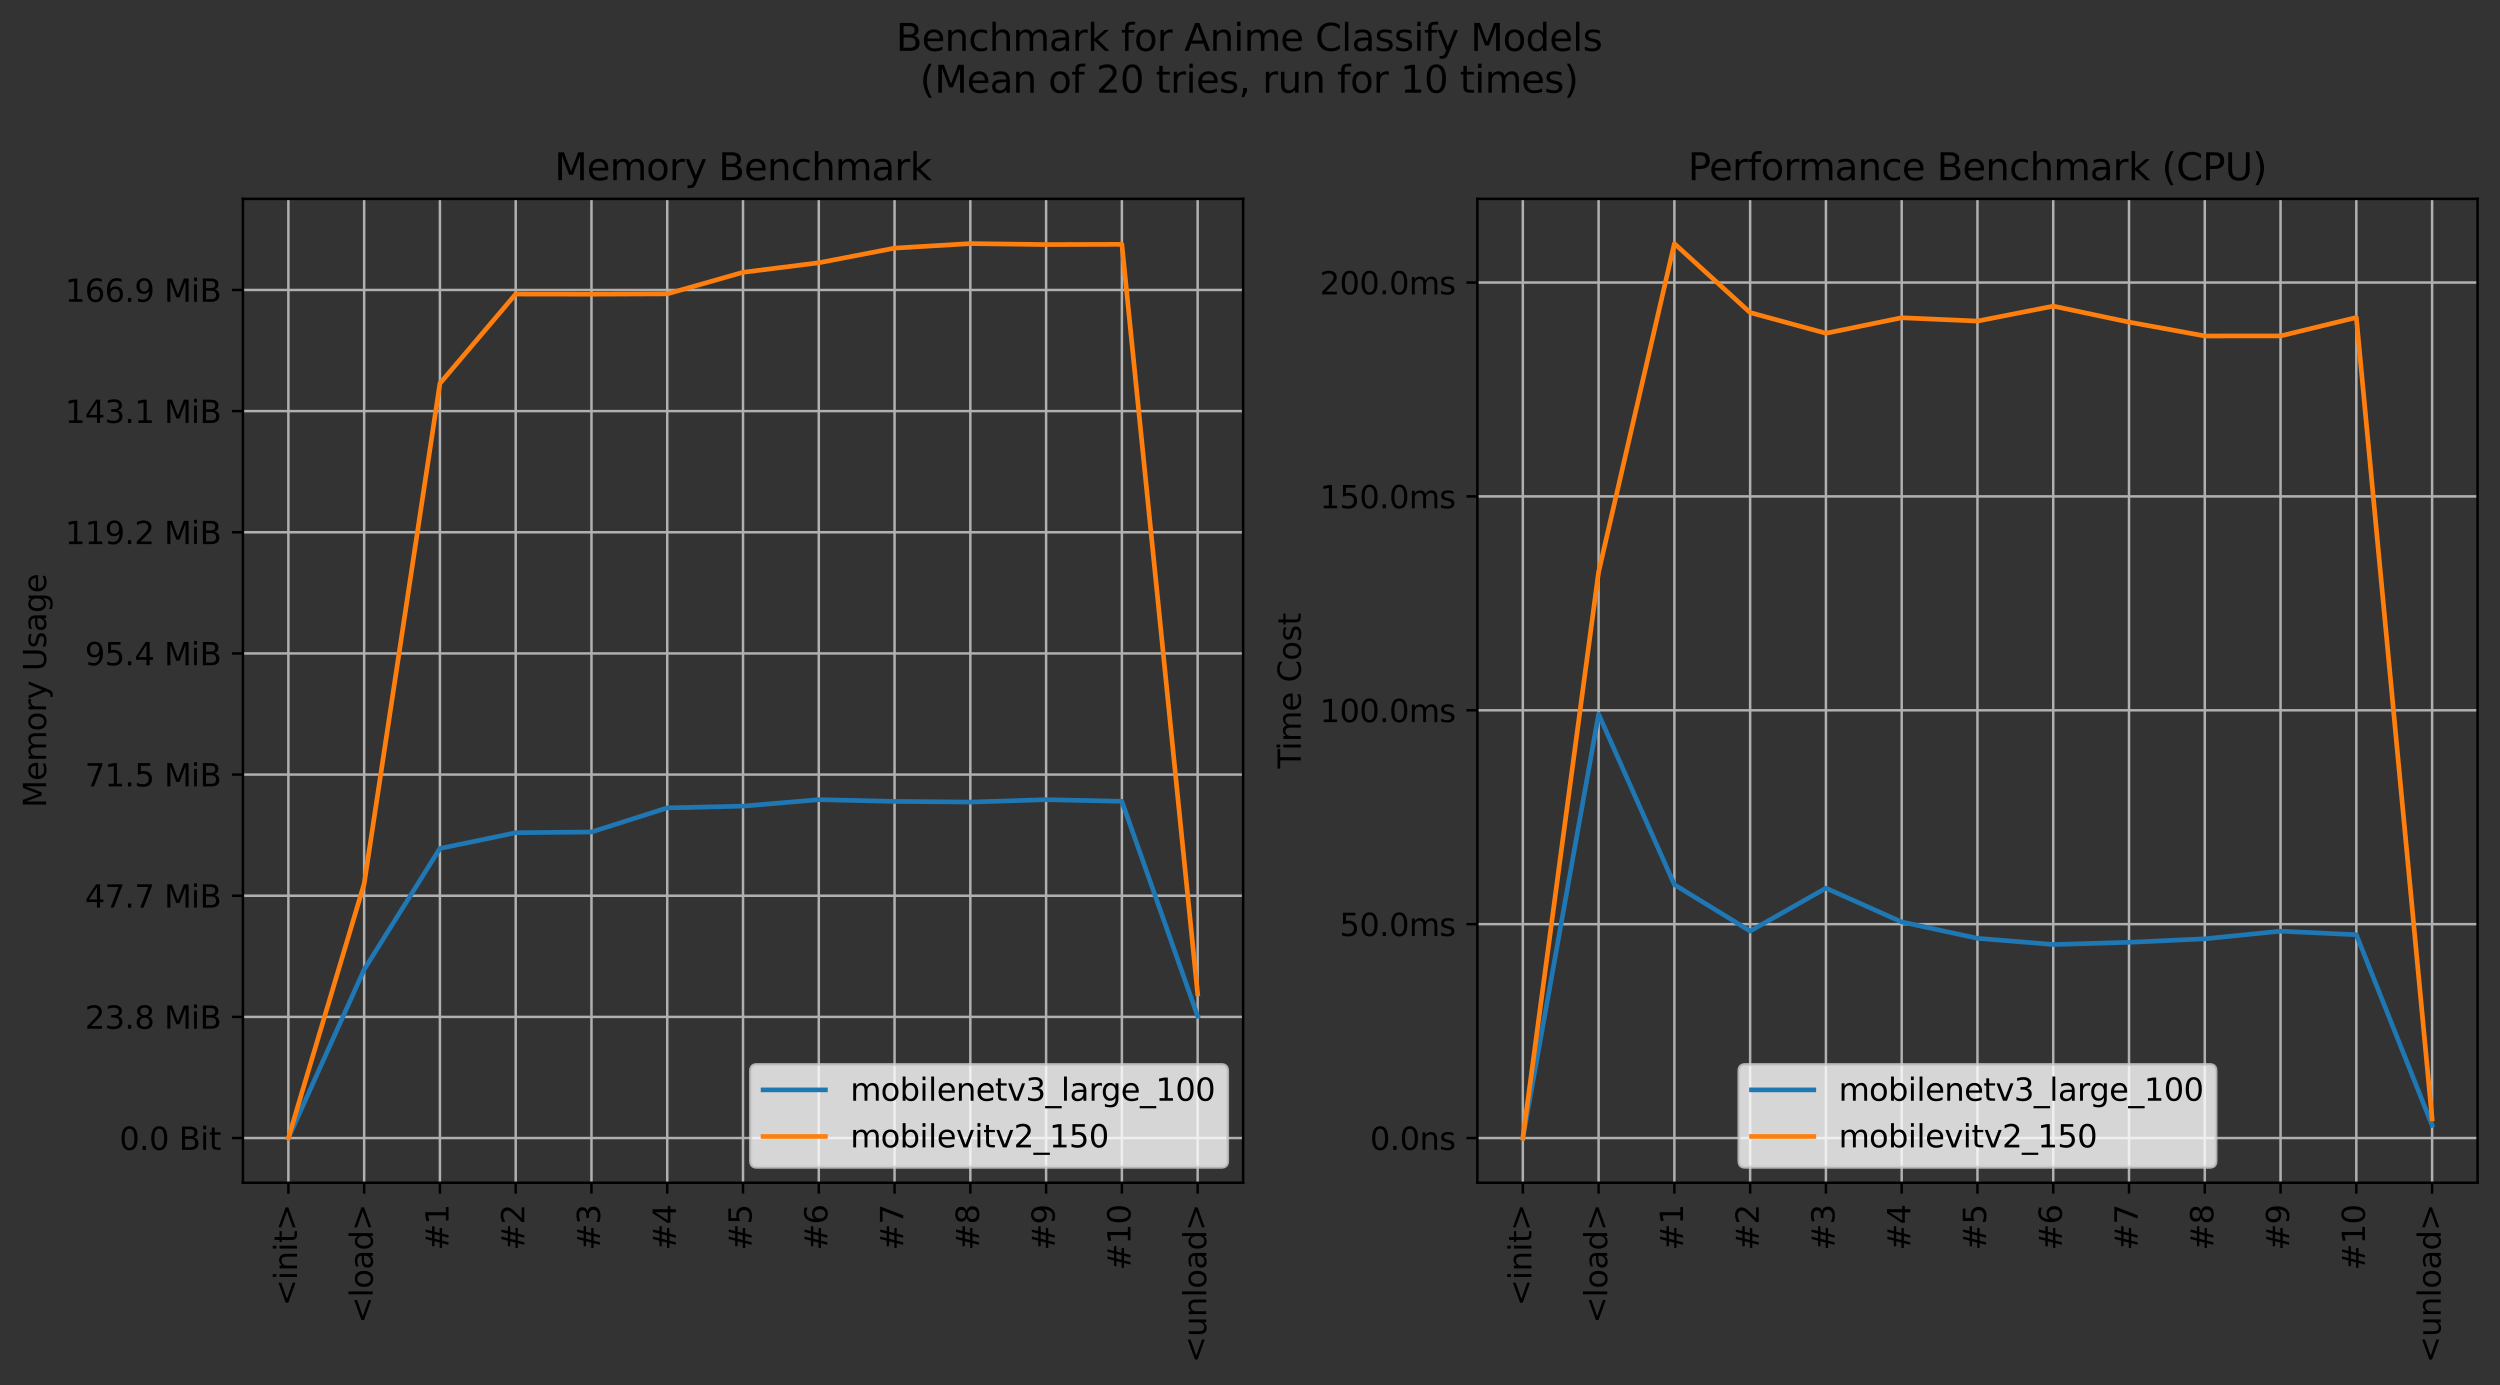 <?xml version="1.0" encoding="utf-8" standalone="no"?>
<!DOCTYPE svg PUBLIC "-//W3C//DTD SVG 1.1//EN"
  "http://www.w3.org/Graphics/SVG/1.1/DTD/svg11.dtd">
<svg xmlns:xlink="http://www.w3.org/1999/xlink" width="802.252pt" height="444.558pt" viewBox="0 0 802.252 444.558" xmlns="http://www.w3.org/2000/svg" version="1.1">
 <rect x="0" y="0" width="802.252" height="444.558" fill="#333333" stroke="none"/>
 <defs>
  <style type="text/css">*{stroke-linejoin: round; stroke-linecap: butt}</style>
 </defs>
 <g id="figure_1">
  <g id="patch_1">
   <path d="M 0 444.558 
L 802.252 444.558 
L 802.252 0 
L 0 0 
L 0 444.558 
z
" style="fill: none"/>
  </g>
  <g id="axes_1">
   <g id="patch_2">
    <path d="M 77.952 379.55 
L 398.917 379.55 
L 398.917 63.816 
L 77.952 63.816 
L 77.952 379.55 
z
" style="fill: none"/>
   </g>
   <g id="matplotlib.axis_1">
    <g id="xtick_1">
     <g id="line2d_1">
      <path d="M 92.541 379.55 
L 92.541 63.816 
" clip-path="url(#pbac139e3ae)" style="fill: none; stroke: #b0b0b0; stroke-width: 0.8; stroke-linecap: square"/>
     </g>
     <g id="line2d_2">
      <defs>
       <path id="m47b2cea123" d="M 0 0 
L 0 3.5 
" style="stroke: #000000; stroke-width: 0.8"/>
      </defs>
      <g>
       <use xlink:href="#m47b2cea123" x="92.541" y="379.55" style="stroke: #000000; stroke-width: 0.8"/>
      </g>
     </g>
     <g id="text_1">
      <!-- &lt;init&gt; -->
      <g transform="translate(95.3 419.123)rotate(-90)scale(0.1 -0.1)">
       <defs>
        <path id="DejaVuSans-3c" d="M 4684 3150 
L 1459 2003 
L 4684 863 
L 4684 294 
L 678 1747 
L 678 2266 
L 4684 3719 
L 4684 3150 
z
" transform="scale(0.016)"/>
        <path id="DejaVuSans-69" d="M 603 3500 
L 1178 3500 
L 1178 0 
L 603 0 
L 603 3500 
z
M 603 4863 
L 1178 4863 
L 1178 4134 
L 603 4134 
L 603 4863 
z
" transform="scale(0.016)"/>
        <path id="DejaVuSans-6e" d="M 3513 2113 
L 3513 0 
L 2938 0 
L 2938 2094 
Q 2938 2591 2744 2837 
Q 2550 3084 2163 3084 
Q 1697 3084 1428 2787 
Q 1159 2491 1159 1978 
L 1159 0 
L 581 0 
L 581 3500 
L 1159 3500 
L 1159 2956 
Q 1366 3272 1645 3428 
Q 1925 3584 2291 3584 
Q 2894 3584 3203 3211 
Q 3513 2838 3513 2113 
z
" transform="scale(0.016)"/>
        <path id="DejaVuSans-74" d="M 1172 4494 
L 1172 3500 
L 2356 3500 
L 2356 3053 
L 1172 3053 
L 1172 1153 
Q 1172 725 1289 603 
Q 1406 481 1766 481 
L 2356 481 
L 2356 0 
L 1766 0 
Q 1100 0 847 248 
Q 594 497 594 1153 
L 594 3053 
L 172 3053 
L 172 3500 
L 594 3500 
L 594 4494 
L 1172 4494 
z
" transform="scale(0.016)"/>
        <path id="DejaVuSans-3e" d="M 678 3150 
L 678 3719 
L 4684 2266 
L 4684 1747 
L 678 294 
L 678 863 
L 3897 2003 
L 678 3150 
z
" transform="scale(0.016)"/>
       </defs>
       <use xlink:href="#DejaVuSans-3c"/>
       <use xlink:href="#DejaVuSans-69" x="83.789"/>
       <use xlink:href="#DejaVuSans-6e" x="111.572"/>
       <use xlink:href="#DejaVuSans-69" x="174.951"/>
       <use xlink:href="#DejaVuSans-74" x="202.734"/>
       <use xlink:href="#DejaVuSans-3e" x="241.943"/>
      </g>
     </g>
    </g>
    <g id="xtick_2">
     <g id="line2d_3">
      <path d="M 116.856 379.55 
L 116.856 63.816 
" clip-path="url(#pbac139e3ae)" style="fill: none; stroke: #b0b0b0; stroke-width: 0.8; stroke-linecap: square"/>
     </g>
     <g id="line2d_4">
      <g>
       <use xlink:href="#m47b2cea123" x="116.856" y="379.55" style="stroke: #000000; stroke-width: 0.8"/>
      </g>
     </g>
     <g id="text_2">
      <!-- &lt;load&gt; -->
      <g transform="translate(119.616 424.683)rotate(-90)scale(0.1 -0.1)">
       <defs>
        <path id="DejaVuSans-6c" d="M 603 4863 
L 1178 4863 
L 1178 0 
L 603 0 
L 603 4863 
z
" transform="scale(0.016)"/>
        <path id="DejaVuSans-6f" d="M 1959 3097 
Q 1497 3097 1228 2736 
Q 959 2375 959 1747 
Q 959 1119 1226 758 
Q 1494 397 1959 397 
Q 2419 397 2687 759 
Q 2956 1122 2956 1747 
Q 2956 2369 2687 2733 
Q 2419 3097 1959 3097 
z
M 1959 3584 
Q 2709 3584 3137 3096 
Q 3566 2609 3566 1747 
Q 3566 888 3137 398 
Q 2709 -91 1959 -91 
Q 1206 -91 779 398 
Q 353 888 353 1747 
Q 353 2609 779 3096 
Q 1206 3584 1959 3584 
z
" transform="scale(0.016)"/>
        <path id="DejaVuSans-61" d="M 2194 1759 
Q 1497 1759 1228 1600 
Q 959 1441 959 1056 
Q 959 750 1161 570 
Q 1363 391 1709 391 
Q 2188 391 2477 730 
Q 2766 1069 2766 1631 
L 2766 1759 
L 2194 1759 
z
M 3341 1997 
L 3341 0 
L 2766 0 
L 2766 531 
Q 2569 213 2275 61 
Q 1981 -91 1556 -91 
Q 1019 -91 701 211 
Q 384 513 384 1019 
Q 384 1609 779 1909 
Q 1175 2209 1959 2209 
L 2766 2209 
L 2766 2266 
Q 2766 2663 2505 2880 
Q 2244 3097 1772 3097 
Q 1472 3097 1187 3025 
Q 903 2953 641 2809 
L 641 3341 
Q 956 3463 1253 3523 
Q 1550 3584 1831 3584 
Q 2591 3584 2966 3190 
Q 3341 2797 3341 1997 
z
" transform="scale(0.016)"/>
        <path id="DejaVuSans-64" d="M 2906 2969 
L 2906 4863 
L 3481 4863 
L 3481 0 
L 2906 0 
L 2906 525 
Q 2725 213 2448 61 
Q 2172 -91 1784 -91 
Q 1150 -91 751 415 
Q 353 922 353 1747 
Q 353 2572 751 3078 
Q 1150 3584 1784 3584 
Q 2172 3584 2448 3432 
Q 2725 3281 2906 2969 
z
M 947 1747 
Q 947 1113 1208 752 
Q 1469 391 1925 391 
Q 2381 391 2643 752 
Q 2906 1113 2906 1747 
Q 2906 2381 2643 2742 
Q 2381 3103 1925 3103 
Q 1469 3103 1208 2742 
Q 947 2381 947 1747 
z
" transform="scale(0.016)"/>
       </defs>
       <use xlink:href="#DejaVuSans-3c"/>
       <use xlink:href="#DejaVuSans-6c" x="83.789"/>
       <use xlink:href="#DejaVuSans-6f" x="111.572"/>
       <use xlink:href="#DejaVuSans-61" x="172.754"/>
       <use xlink:href="#DejaVuSans-64" x="234.033"/>
       <use xlink:href="#DejaVuSans-3e" x="297.51"/>
      </g>
     </g>
    </g>
    <g id="xtick_3">
     <g id="line2d_5">
      <path d="M 141.172 379.55 
L 141.172 63.816 
" clip-path="url(#pbac139e3ae)" style="fill: none; stroke: #b0b0b0; stroke-width: 0.8; stroke-linecap: square"/>
     </g>
     <g id="line2d_6">
      <g>
       <use xlink:href="#m47b2cea123" x="141.172" y="379.55" style="stroke: #000000; stroke-width: 0.8"/>
      </g>
     </g>
     <g id="text_3">
      <!-- #1 -->
      <g transform="translate(143.931 401.292)rotate(-90)scale(0.1 -0.1)">
       <defs>
        <path id="DejaVuSans-23" d="M 3272 2816 
L 2363 2816 
L 2100 1772 
L 3016 1772 
L 3272 2816 
z
M 2803 4594 
L 2478 3297 
L 3391 3297 
L 3719 4594 
L 4219 4594 
L 3897 3297 
L 4872 3297 
L 4872 2816 
L 3775 2816 
L 3519 1772 
L 4513 1772 
L 4513 1294 
L 3397 1294 
L 3072 0 
L 2572 0 
L 2894 1294 
L 1978 1294 
L 1656 0 
L 1153 0 
L 1478 1294 
L 494 1294 
L 494 1772 
L 1594 1772 
L 1856 2816 
L 850 2816 
L 850 3297 
L 1978 3297 
L 2297 4594 
L 2803 4594 
z
" transform="scale(0.016)"/>
        <path id="DejaVuSans-31" d="M 794 531 
L 1825 531 
L 1825 4091 
L 703 3866 
L 703 4441 
L 1819 4666 
L 2450 4666 
L 2450 531 
L 3481 531 
L 3481 0 
L 794 0 
L 794 531 
z
" transform="scale(0.016)"/>
       </defs>
       <use xlink:href="#DejaVuSans-23"/>
       <use xlink:href="#DejaVuSans-31" x="83.789"/>
      </g>
     </g>
    </g>
    <g id="xtick_4">
     <g id="line2d_7">
      <path d="M 165.487 379.55 
L 165.487 63.816 
" clip-path="url(#pbac139e3ae)" style="fill: none; stroke: #b0b0b0; stroke-width: 0.8; stroke-linecap: square"/>
     </g>
     <g id="line2d_8">
      <g>
       <use xlink:href="#m47b2cea123" x="165.487" y="379.55" style="stroke: #000000; stroke-width: 0.8"/>
      </g>
     </g>
     <g id="text_4">
      <!-- #2 -->
      <g transform="translate(168.247 401.292)rotate(-90)scale(0.1 -0.1)">
       <defs>
        <path id="DejaVuSans-32" d="M 1228 531 
L 3431 531 
L 3431 0 
L 469 0 
L 469 531 
Q 828 903 1448 1529 
Q 2069 2156 2228 2338 
Q 2531 2678 2651 2914 
Q 2772 3150 2772 3378 
Q 2772 3750 2511 3984 
Q 2250 4219 1831 4219 
Q 1534 4219 1204 4116 
Q 875 4013 500 3803 
L 500 4441 
Q 881 4594 1212 4672 
Q 1544 4750 1819 4750 
Q 2544 4750 2975 4387 
Q 3406 4025 3406 3419 
Q 3406 3131 3298 2873 
Q 3191 2616 2906 2266 
Q 2828 2175 2409 1742 
Q 1991 1309 1228 531 
z
" transform="scale(0.016)"/>
       </defs>
       <use xlink:href="#DejaVuSans-23"/>
       <use xlink:href="#DejaVuSans-32" x="83.789"/>
      </g>
     </g>
    </g>
    <g id="xtick_5">
     <g id="line2d_9">
      <path d="M 189.803 379.55 
L 189.803 63.816 
" clip-path="url(#pbac139e3ae)" style="fill: none; stroke: #b0b0b0; stroke-width: 0.8; stroke-linecap: square"/>
     </g>
     <g id="line2d_10">
      <g>
       <use xlink:href="#m47b2cea123" x="189.803" y="379.55" style="stroke: #000000; stroke-width: 0.8"/>
      </g>
     </g>
     <g id="text_5">
      <!-- #3 -->
      <g transform="translate(192.562 401.292)rotate(-90)scale(0.1 -0.1)">
       <defs>
        <path id="DejaVuSans-33" d="M 2597 2516 
Q 3050 2419 3304 2112 
Q 3559 1806 3559 1356 
Q 3559 666 3084 287 
Q 2609 -91 1734 -91 
Q 1441 -91 1130 -33 
Q 819 25 488 141 
L 488 750 
Q 750 597 1062 519 
Q 1375 441 1716 441 
Q 2309 441 2620 675 
Q 2931 909 2931 1356 
Q 2931 1769 2642 2001 
Q 2353 2234 1838 2234 
L 1294 2234 
L 1294 2753 
L 1863 2753 
Q 2328 2753 2575 2939 
Q 2822 3125 2822 3475 
Q 2822 3834 2567 4026 
Q 2313 4219 1838 4219 
Q 1578 4219 1281 4162 
Q 984 4106 628 3988 
L 628 4550 
Q 988 4650 1302 4700 
Q 1616 4750 1894 4750 
Q 2613 4750 3031 4423 
Q 3450 4097 3450 3541 
Q 3450 3153 3228 2886 
Q 3006 2619 2597 2516 
z
" transform="scale(0.016)"/>
       </defs>
       <use xlink:href="#DejaVuSans-23"/>
       <use xlink:href="#DejaVuSans-33" x="83.789"/>
      </g>
     </g>
    </g>
    <g id="xtick_6">
     <g id="line2d_11">
      <path d="M 214.119 379.55 
L 214.119 63.816 
" clip-path="url(#pbac139e3ae)" style="fill: none; stroke: #b0b0b0; stroke-width: 0.8; stroke-linecap: square"/>
     </g>
     <g id="line2d_12">
      <g>
       <use xlink:href="#m47b2cea123" x="214.119" y="379.55" style="stroke: #000000; stroke-width: 0.8"/>
      </g>
     </g>
     <g id="text_6">
      <!-- #4 -->
      <g transform="translate(216.878 401.292)rotate(-90)scale(0.1 -0.1)">
       <defs>
        <path id="DejaVuSans-34" d="M 2419 4116 
L 825 1625 
L 2419 1625 
L 2419 4116 
z
M 2253 4666 
L 3047 4666 
L 3047 1625 
L 3713 1625 
L 3713 1100 
L 3047 1100 
L 3047 0 
L 2419 0 
L 2419 1100 
L 313 1100 
L 313 1709 
L 2253 4666 
z
" transform="scale(0.016)"/>
       </defs>
       <use xlink:href="#DejaVuSans-23"/>
       <use xlink:href="#DejaVuSans-34" x="83.789"/>
      </g>
     </g>
    </g>
    <g id="xtick_7">
     <g id="line2d_13">
      <path d="M 238.434 379.55 
L 238.434 63.816 
" clip-path="url(#pbac139e3ae)" style="fill: none; stroke: #b0b0b0; stroke-width: 0.8; stroke-linecap: square"/>
     </g>
     <g id="line2d_14">
      <g>
       <use xlink:href="#m47b2cea123" x="238.434" y="379.55" style="stroke: #000000; stroke-width: 0.8"/>
      </g>
     </g>
     <g id="text_7">
      <!-- #5 -->
      <g transform="translate(241.193 401.292)rotate(-90)scale(0.1 -0.1)">
       <defs>
        <path id="DejaVuSans-35" d="M 691 4666 
L 3169 4666 
L 3169 4134 
L 1269 4134 
L 1269 2991 
Q 1406 3038 1543 3061 
Q 1681 3084 1819 3084 
Q 2600 3084 3056 2656 
Q 3513 2228 3513 1497 
Q 3513 744 3044 326 
Q 2575 -91 1722 -91 
Q 1428 -91 1123 -41 
Q 819 9 494 109 
L 494 744 
Q 775 591 1075 516 
Q 1375 441 1709 441 
Q 2250 441 2565 725 
Q 2881 1009 2881 1497 
Q 2881 1984 2565 2268 
Q 2250 2553 1709 2553 
Q 1456 2553 1204 2497 
Q 953 2441 691 2322 
L 691 4666 
z
" transform="scale(0.016)"/>
       </defs>
       <use xlink:href="#DejaVuSans-23"/>
       <use xlink:href="#DejaVuSans-35" x="83.789"/>
      </g>
     </g>
    </g>
    <g id="xtick_8">
     <g id="line2d_15">
      <path d="M 262.75 379.55 
L 262.75 63.816 
" clip-path="url(#pbac139e3ae)" style="fill: none; stroke: #b0b0b0; stroke-width: 0.8; stroke-linecap: square"/>
     </g>
     <g id="line2d_16">
      <g>
       <use xlink:href="#m47b2cea123" x="262.75" y="379.55" style="stroke: #000000; stroke-width: 0.8"/>
      </g>
     </g>
     <g id="text_8">
      <!-- #6 -->
      <g transform="translate(265.509 401.292)rotate(-90)scale(0.1 -0.1)">
       <defs>
        <path id="DejaVuSans-36" d="M 2113 2584 
Q 1688 2584 1439 2293 
Q 1191 2003 1191 1497 
Q 1191 994 1439 701 
Q 1688 409 2113 409 
Q 2538 409 2786 701 
Q 3034 994 3034 1497 
Q 3034 2003 2786 2293 
Q 2538 2584 2113 2584 
z
M 3366 4563 
L 3366 3988 
Q 3128 4100 2886 4159 
Q 2644 4219 2406 4219 
Q 1781 4219 1451 3797 
Q 1122 3375 1075 2522 
Q 1259 2794 1537 2939 
Q 1816 3084 2150 3084 
Q 2853 3084 3261 2657 
Q 3669 2231 3669 1497 
Q 3669 778 3244 343 
Q 2819 -91 2113 -91 
Q 1303 -91 875 529 
Q 447 1150 447 2328 
Q 447 3434 972 4092 
Q 1497 4750 2381 4750 
Q 2619 4750 2861 4703 
Q 3103 4656 3366 4563 
z
" transform="scale(0.016)"/>
       </defs>
       <use xlink:href="#DejaVuSans-23"/>
       <use xlink:href="#DejaVuSans-36" x="83.789"/>
      </g>
     </g>
    </g>
    <g id="xtick_9">
     <g id="line2d_17">
      <path d="M 287.065 379.55 
L 287.065 63.816 
" clip-path="url(#pbac139e3ae)" style="fill: none; stroke: #b0b0b0; stroke-width: 0.8; stroke-linecap: square"/>
     </g>
     <g id="line2d_18">
      <g>
       <use xlink:href="#m47b2cea123" x="287.065" y="379.55" style="stroke: #000000; stroke-width: 0.8"/>
      </g>
     </g>
     <g id="text_9">
      <!-- #7 -->
      <g transform="translate(289.824 401.292)rotate(-90)scale(0.1 -0.1)">
       <defs>
        <path id="DejaVuSans-37" d="M 525 4666 
L 3525 4666 
L 3525 4397 
L 1831 0 
L 1172 0 
L 2766 4134 
L 525 4134 
L 525 4666 
z
" transform="scale(0.016)"/>
       </defs>
       <use xlink:href="#DejaVuSans-23"/>
       <use xlink:href="#DejaVuSans-37" x="83.789"/>
      </g>
     </g>
    </g>
    <g id="xtick_10">
     <g id="line2d_19">
      <path d="M 311.381 379.55 
L 311.381 63.816 
" clip-path="url(#pbac139e3ae)" style="fill: none; stroke: #b0b0b0; stroke-width: 0.8; stroke-linecap: square"/>
     </g>
     <g id="line2d_20">
      <g>
       <use xlink:href="#m47b2cea123" x="311.381" y="379.55" style="stroke: #000000; stroke-width: 0.8"/>
      </g>
     </g>
     <g id="text_10">
      <!-- #8 -->
      <g transform="translate(314.14 401.292)rotate(-90)scale(0.1 -0.1)">
       <defs>
        <path id="DejaVuSans-38" d="M 2034 2216 
Q 1584 2216 1326 1975 
Q 1069 1734 1069 1313 
Q 1069 891 1326 650 
Q 1584 409 2034 409 
Q 2484 409 2743 651 
Q 3003 894 3003 1313 
Q 3003 1734 2745 1975 
Q 2488 2216 2034 2216 
z
M 1403 2484 
Q 997 2584 770 2862 
Q 544 3141 544 3541 
Q 544 4100 942 4425 
Q 1341 4750 2034 4750 
Q 2731 4750 3128 4425 
Q 3525 4100 3525 3541 
Q 3525 3141 3298 2862 
Q 3072 2584 2669 2484 
Q 3125 2378 3379 2068 
Q 3634 1759 3634 1313 
Q 3634 634 3220 271 
Q 2806 -91 2034 -91 
Q 1263 -91 848 271 
Q 434 634 434 1313 
Q 434 1759 690 2068 
Q 947 2378 1403 2484 
z
M 1172 3481 
Q 1172 3119 1398 2916 
Q 1625 2713 2034 2713 
Q 2441 2713 2670 2916 
Q 2900 3119 2900 3481 
Q 2900 3844 2670 4047 
Q 2441 4250 2034 4250 
Q 1625 4250 1398 4047 
Q 1172 3844 1172 3481 
z
" transform="scale(0.016)"/>
       </defs>
       <use xlink:href="#DejaVuSans-23"/>
       <use xlink:href="#DejaVuSans-38" x="83.789"/>
      </g>
     </g>
    </g>
    <g id="xtick_11">
     <g id="line2d_21">
      <path d="M 335.696 379.55 
L 335.696 63.816 
" clip-path="url(#pbac139e3ae)" style="fill: none; stroke: #b0b0b0; stroke-width: 0.8; stroke-linecap: square"/>
     </g>
     <g id="line2d_22">
      <g>
       <use xlink:href="#m47b2cea123" x="335.696" y="379.55" style="stroke: #000000; stroke-width: 0.8"/>
      </g>
     </g>
     <g id="text_11">
      <!-- #9 -->
      <g transform="translate(338.456 401.292)rotate(-90)scale(0.1 -0.1)">
       <defs>
        <path id="DejaVuSans-39" d="M 703 97 
L 703 672 
Q 941 559 1184 500 
Q 1428 441 1663 441 
Q 2288 441 2617 861 
Q 2947 1281 2994 2138 
Q 2813 1869 2534 1725 
Q 2256 1581 1919 1581 
Q 1219 1581 811 2004 
Q 403 2428 403 3163 
Q 403 3881 828 4315 
Q 1253 4750 1959 4750 
Q 2769 4750 3195 4129 
Q 3622 3509 3622 2328 
Q 3622 1225 3098 567 
Q 2575 -91 1691 -91 
Q 1453 -91 1209 -44 
Q 966 3 703 97 
z
M 1959 2075 
Q 2384 2075 2632 2365 
Q 2881 2656 2881 3163 
Q 2881 3666 2632 3958 
Q 2384 4250 1959 4250 
Q 1534 4250 1286 3958 
Q 1038 3666 1038 3163 
Q 1038 2656 1286 2365 
Q 1534 2075 1959 2075 
z
" transform="scale(0.016)"/>
       </defs>
       <use xlink:href="#DejaVuSans-23"/>
       <use xlink:href="#DejaVuSans-39" x="83.789"/>
      </g>
     </g>
    </g>
    <g id="xtick_12">
     <g id="line2d_23">
      <path d="M 360.012 379.55 
L 360.012 63.816 
" clip-path="url(#pbac139e3ae)" style="fill: none; stroke: #b0b0b0; stroke-width: 0.8; stroke-linecap: square"/>
     </g>
     <g id="line2d_24">
      <g>
       <use xlink:href="#m47b2cea123" x="360.012" y="379.55" style="stroke: #000000; stroke-width: 0.8"/>
      </g>
     </g>
     <g id="text_12">
      <!-- #10 -->
      <g transform="translate(362.771 407.655)rotate(-90)scale(0.1 -0.1)">
       <defs>
        <path id="DejaVuSans-30" d="M 2034 4250 
Q 1547 4250 1301 3770 
Q 1056 3291 1056 2328 
Q 1056 1369 1301 889 
Q 1547 409 2034 409 
Q 2525 409 2770 889 
Q 3016 1369 3016 2328 
Q 3016 3291 2770 3770 
Q 2525 4250 2034 4250 
z
M 2034 4750 
Q 2819 4750 3233 4129 
Q 3647 3509 3647 2328 
Q 3647 1150 3233 529 
Q 2819 -91 2034 -91 
Q 1250 -91 836 529 
Q 422 1150 422 2328 
Q 422 3509 836 4129 
Q 1250 4750 2034 4750 
z
" transform="scale(0.016)"/>
       </defs>
       <use xlink:href="#DejaVuSans-23"/>
       <use xlink:href="#DejaVuSans-31" x="83.789"/>
       <use xlink:href="#DejaVuSans-30" x="147.412"/>
      </g>
     </g>
    </g>
    <g id="xtick_13">
     <g id="line2d_25">
      <path d="M 384.327 379.55 
L 384.327 63.816 
" clip-path="url(#pbac139e3ae)" style="fill: none; stroke: #b0b0b0; stroke-width: 0.8; stroke-linecap: square"/>
     </g>
     <g id="line2d_26">
      <g>
       <use xlink:href="#m47b2cea123" x="384.327" y="379.55" style="stroke: #000000; stroke-width: 0.8"/>
      </g>
     </g>
     <g id="text_13">
      <!-- &lt;unload&gt; -->
      <g transform="translate(387.087 437.358)rotate(-90)scale(0.1 -0.1)">
       <defs>
        <path id="DejaVuSans-75" d="M 544 1381 
L 544 3500 
L 1119 3500 
L 1119 1403 
Q 1119 906 1312 657 
Q 1506 409 1894 409 
Q 2359 409 2629 706 
Q 2900 1003 2900 1516 
L 2900 3500 
L 3475 3500 
L 3475 0 
L 2900 0 
L 2900 538 
Q 2691 219 2414 64 
Q 2138 -91 1772 -91 
Q 1169 -91 856 284 
Q 544 659 544 1381 
z
M 1991 3584 
L 1991 3584 
z
" transform="scale(0.016)"/>
       </defs>
       <use xlink:href="#DejaVuSans-3c"/>
       <use xlink:href="#DejaVuSans-75" x="83.789"/>
       <use xlink:href="#DejaVuSans-6e" x="147.168"/>
       <use xlink:href="#DejaVuSans-6c" x="210.547"/>
       <use xlink:href="#DejaVuSans-6f" x="238.33"/>
       <use xlink:href="#DejaVuSans-61" x="299.512"/>
       <use xlink:href="#DejaVuSans-64" x="360.791"/>
       <use xlink:href="#DejaVuSans-3e" x="424.268"/>
      </g>
     </g>
    </g>
   </g>
   <g id="matplotlib.axis_2">
    <g id="ytick_1">
     <g id="line2d_27">
      <path d="M 77.952 365.198 
L 398.917 365.198 
" clip-path="url(#pbac139e3ae)" style="fill: none; stroke: #b0b0b0; stroke-width: 0.8; stroke-linecap: square"/>
     </g>
     <g id="line2d_28">
      <defs>
       <path id="mf5ab5660ed" d="M 0 0 
L -3.5 0 
" style="stroke: #000000; stroke-width: 0.8"/>
      </defs>
      <g>
       <use xlink:href="#mf5ab5660ed" x="77.952" y="365.198" style="stroke: #000000; stroke-width: 0.8"/>
      </g>
     </g>
     <g id="text_14">
      <!-- 0.0 Bit -->
      <g transform="translate(38.311 368.998)scale(0.1 -0.1)">
       <defs>
        <path id="DejaVuSans-2e" d="M 684 794 
L 1344 794 
L 1344 0 
L 684 0 
L 684 794 
z
" transform="scale(0.016)"/>
        <path id="DejaVuSans-20" transform="scale(0.016)"/>
        <path id="DejaVuSans-42" d="M 1259 2228 
L 1259 519 
L 2272 519 
Q 2781 519 3026 730 
Q 3272 941 3272 1375 
Q 3272 1813 3026 2020 
Q 2781 2228 2272 2228 
L 1259 2228 
z
M 1259 4147 
L 1259 2741 
L 2194 2741 
Q 2656 2741 2882 2914 
Q 3109 3088 3109 3444 
Q 3109 3797 2882 3972 
Q 2656 4147 2194 4147 
L 1259 4147 
z
M 628 4666 
L 2241 4666 
Q 2963 4666 3353 4366 
Q 3744 4066 3744 3513 
Q 3744 3084 3544 2831 
Q 3344 2578 2956 2516 
Q 3422 2416 3680 2098 
Q 3938 1781 3938 1306 
Q 3938 681 3513 340 
Q 3088 0 2303 0 
L 628 0 
L 628 4666 
z
" transform="scale(0.016)"/>
       </defs>
       <use xlink:href="#DejaVuSans-30"/>
       <use xlink:href="#DejaVuSans-2e" x="63.623"/>
       <use xlink:href="#DejaVuSans-30" x="95.41"/>
       <use xlink:href="#DejaVuSans-20" x="159.033"/>
       <use xlink:href="#DejaVuSans-42" x="190.82"/>
       <use xlink:href="#DejaVuSans-69" x="259.424"/>
       <use xlink:href="#DejaVuSans-74" x="287.207"/>
      </g>
     </g>
    </g>
    <g id="ytick_2">
     <g id="line2d_29">
      <path d="M 77.952 326.319 
L 398.917 326.319 
" clip-path="url(#pbac139e3ae)" style="fill: none; stroke: #b0b0b0; stroke-width: 0.8; stroke-linecap: square"/>
     </g>
     <g id="line2d_30">
      <g>
       <use xlink:href="#mf5ab5660ed" x="77.952" y="326.319" style="stroke: #000000; stroke-width: 0.8"/>
      </g>
     </g>
     <g id="text_15">
      <!-- 23.8 MiB -->
      <g transform="translate(27.241 330.119)scale(0.1 -0.1)">
       <defs>
        <path id="DejaVuSans-4d" d="M 628 4666 
L 1569 4666 
L 2759 1491 
L 3956 4666 
L 4897 4666 
L 4897 0 
L 4281 0 
L 4281 4097 
L 3078 897 
L 2444 897 
L 1241 4097 
L 1241 0 
L 628 0 
L 628 4666 
z
" transform="scale(0.016)"/>
       </defs>
       <use xlink:href="#DejaVuSans-32"/>
       <use xlink:href="#DejaVuSans-33" x="63.623"/>
       <use xlink:href="#DejaVuSans-2e" x="127.246"/>
       <use xlink:href="#DejaVuSans-38" x="159.033"/>
       <use xlink:href="#DejaVuSans-20" x="222.656"/>
       <use xlink:href="#DejaVuSans-4d" x="254.443"/>
       <use xlink:href="#DejaVuSans-69" x="340.723"/>
       <use xlink:href="#DejaVuSans-42" x="368.506"/>
      </g>
     </g>
    </g>
    <g id="ytick_3">
     <g id="line2d_31">
      <path d="M 77.952 287.441 
L 398.917 287.441 
" clip-path="url(#pbac139e3ae)" style="fill: none; stroke: #b0b0b0; stroke-width: 0.8; stroke-linecap: square"/>
     </g>
     <g id="line2d_32">
      <g>
       <use xlink:href="#mf5ab5660ed" x="77.952" y="287.441" style="stroke: #000000; stroke-width: 0.8"/>
      </g>
     </g>
     <g id="text_16">
      <!-- 47.7 MiB -->
      <g transform="translate(27.241 291.24)scale(0.1 -0.1)">
       <use xlink:href="#DejaVuSans-34"/>
       <use xlink:href="#DejaVuSans-37" x="63.623"/>
       <use xlink:href="#DejaVuSans-2e" x="127.246"/>
       <use xlink:href="#DejaVuSans-37" x="159.033"/>
       <use xlink:href="#DejaVuSans-20" x="222.656"/>
       <use xlink:href="#DejaVuSans-4d" x="254.443"/>
       <use xlink:href="#DejaVuSans-69" x="340.723"/>
       <use xlink:href="#DejaVuSans-42" x="368.506"/>
      </g>
     </g>
    </g>
    <g id="ytick_4">
     <g id="line2d_33">
      <path d="M 77.952 248.562 
L 398.917 248.562 
" clip-path="url(#pbac139e3ae)" style="fill: none; stroke: #b0b0b0; stroke-width: 0.8; stroke-linecap: square"/>
     </g>
     <g id="line2d_34">
      <g>
       <use xlink:href="#mf5ab5660ed" x="77.952" y="248.562" style="stroke: #000000; stroke-width: 0.8"/>
      </g>
     </g>
     <g id="text_17">
      <!-- 71.5 MiB -->
      <g transform="translate(27.241 252.361)scale(0.1 -0.1)">
       <use xlink:href="#DejaVuSans-37"/>
       <use xlink:href="#DejaVuSans-31" x="63.623"/>
       <use xlink:href="#DejaVuSans-2e" x="127.246"/>
       <use xlink:href="#DejaVuSans-35" x="159.033"/>
       <use xlink:href="#DejaVuSans-20" x="222.656"/>
       <use xlink:href="#DejaVuSans-4d" x="254.443"/>
       <use xlink:href="#DejaVuSans-69" x="340.723"/>
       <use xlink:href="#DejaVuSans-42" x="368.506"/>
      </g>
     </g>
    </g>
    <g id="ytick_5">
     <g id="line2d_35">
      <path d="M 77.952 209.683 
L 398.917 209.683 
" clip-path="url(#pbac139e3ae)" style="fill: none; stroke: #b0b0b0; stroke-width: 0.8; stroke-linecap: square"/>
     </g>
     <g id="line2d_36">
      <g>
       <use xlink:href="#mf5ab5660ed" x="77.952" y="209.683" style="stroke: #000000; stroke-width: 0.8"/>
      </g>
     </g>
     <g id="text_18">
      <!-- 95.4 MiB -->
      <g transform="translate(27.241 213.482)scale(0.1 -0.1)">
       <use xlink:href="#DejaVuSans-39"/>
       <use xlink:href="#DejaVuSans-35" x="63.623"/>
       <use xlink:href="#DejaVuSans-2e" x="127.246"/>
       <use xlink:href="#DejaVuSans-34" x="159.033"/>
       <use xlink:href="#DejaVuSans-20" x="222.656"/>
       <use xlink:href="#DejaVuSans-4d" x="254.443"/>
       <use xlink:href="#DejaVuSans-69" x="340.723"/>
       <use xlink:href="#DejaVuSans-42" x="368.506"/>
      </g>
     </g>
    </g>
    <g id="ytick_6">
     <g id="line2d_37">
      <path d="M 77.952 170.804 
L 398.917 170.804 
" clip-path="url(#pbac139e3ae)" style="fill: none; stroke: #b0b0b0; stroke-width: 0.8; stroke-linecap: square"/>
     </g>
     <g id="line2d_38">
      <g>
       <use xlink:href="#mf5ab5660ed" x="77.952" y="170.804" style="stroke: #000000; stroke-width: 0.8"/>
      </g>
     </g>
     <g id="text_19">
      <!-- 119.2 MiB -->
      <g transform="translate(20.878 174.603)scale(0.1 -0.1)">
       <use xlink:href="#DejaVuSans-31"/>
       <use xlink:href="#DejaVuSans-31" x="63.623"/>
       <use xlink:href="#DejaVuSans-39" x="127.246"/>
       <use xlink:href="#DejaVuSans-2e" x="190.869"/>
       <use xlink:href="#DejaVuSans-32" x="222.656"/>
       <use xlink:href="#DejaVuSans-20" x="286.279"/>
       <use xlink:href="#DejaVuSans-4d" x="318.066"/>
       <use xlink:href="#DejaVuSans-69" x="404.346"/>
       <use xlink:href="#DejaVuSans-42" x="432.129"/>
      </g>
     </g>
    </g>
    <g id="ytick_7">
     <g id="line2d_39">
      <path d="M 77.952 131.925 
L 398.917 131.925 
" clip-path="url(#pbac139e3ae)" style="fill: none; stroke: #b0b0b0; stroke-width: 0.8; stroke-linecap: square"/>
     </g>
     <g id="line2d_40">
      <g>
       <use xlink:href="#mf5ab5660ed" x="77.952" y="131.925" style="stroke: #000000; stroke-width: 0.8"/>
      </g>
     </g>
     <g id="text_20">
      <!-- 143.1 MiB -->
      <g transform="translate(20.878 135.724)scale(0.1 -0.1)">
       <use xlink:href="#DejaVuSans-31"/>
       <use xlink:href="#DejaVuSans-34" x="63.623"/>
       <use xlink:href="#DejaVuSans-33" x="127.246"/>
       <use xlink:href="#DejaVuSans-2e" x="190.869"/>
       <use xlink:href="#DejaVuSans-31" x="222.656"/>
       <use xlink:href="#DejaVuSans-20" x="286.279"/>
       <use xlink:href="#DejaVuSans-4d" x="318.066"/>
       <use xlink:href="#DejaVuSans-69" x="404.346"/>
       <use xlink:href="#DejaVuSans-42" x="432.129"/>
      </g>
     </g>
    </g>
    <g id="ytick_8">
     <g id="line2d_41">
      <path d="M 77.952 93.046 
L 398.917 93.046 
" clip-path="url(#pbac139e3ae)" style="fill: none; stroke: #b0b0b0; stroke-width: 0.8; stroke-linecap: square"/>
     </g>
     <g id="line2d_42">
      <g>
       <use xlink:href="#mf5ab5660ed" x="77.952" y="93.046" style="stroke: #000000; stroke-width: 0.8"/>
      </g>
     </g>
     <g id="text_21">
      <!-- 166.9 MiB -->
      <g transform="translate(20.878 96.845)scale(0.1 -0.1)">
       <use xlink:href="#DejaVuSans-31"/>
       <use xlink:href="#DejaVuSans-36" x="63.623"/>
       <use xlink:href="#DejaVuSans-36" x="127.246"/>
       <use xlink:href="#DejaVuSans-2e" x="190.869"/>
       <use xlink:href="#DejaVuSans-39" x="222.656"/>
       <use xlink:href="#DejaVuSans-20" x="286.279"/>
       <use xlink:href="#DejaVuSans-4d" x="318.066"/>
       <use xlink:href="#DejaVuSans-69" x="404.346"/>
       <use xlink:href="#DejaVuSans-42" x="432.129"/>
      </g>
     </g>
    </g>
    <g id="text_22">
     <!-- Memory Usage -->
     <g transform="translate(14.798 259.186)rotate(-90)scale(0.1 -0.1)">
      <defs>
       <path id="DejaVuSans-65" d="M 3597 1894 
L 3597 1613 
L 953 1613 
Q 991 1019 1311 708 
Q 1631 397 2203 397 
Q 2534 397 2845 478 
Q 3156 559 3463 722 
L 3463 178 
Q 3153 47 2828 -22 
Q 2503 -91 2169 -91 
Q 1331 -91 842 396 
Q 353 884 353 1716 
Q 353 2575 817 3079 
Q 1281 3584 2069 3584 
Q 2775 3584 3186 3129 
Q 3597 2675 3597 1894 
z
M 3022 2063 
Q 3016 2534 2758 2815 
Q 2500 3097 2075 3097 
Q 1594 3097 1305 2825 
Q 1016 2553 972 2059 
L 3022 2063 
z
" transform="scale(0.016)"/>
       <path id="DejaVuSans-6d" d="M 3328 2828 
Q 3544 3216 3844 3400 
Q 4144 3584 4550 3584 
Q 5097 3584 5394 3201 
Q 5691 2819 5691 2113 
L 5691 0 
L 5113 0 
L 5113 2094 
Q 5113 2597 4934 2840 
Q 4756 3084 4391 3084 
Q 3944 3084 3684 2787 
Q 3425 2491 3425 1978 
L 3425 0 
L 2847 0 
L 2847 2094 
Q 2847 2600 2669 2842 
Q 2491 3084 2119 3084 
Q 1678 3084 1418 2786 
Q 1159 2488 1159 1978 
L 1159 0 
L 581 0 
L 581 3500 
L 1159 3500 
L 1159 2956 
Q 1356 3278 1631 3431 
Q 1906 3584 2284 3584 
Q 2666 3584 2933 3390 
Q 3200 3197 3328 2828 
z
" transform="scale(0.016)"/>
       <path id="DejaVuSans-72" d="M 2631 2963 
Q 2534 3019 2420 3045 
Q 2306 3072 2169 3072 
Q 1681 3072 1420 2755 
Q 1159 2438 1159 1844 
L 1159 0 
L 581 0 
L 581 3500 
L 1159 3500 
L 1159 2956 
Q 1341 3275 1631 3429 
Q 1922 3584 2338 3584 
Q 2397 3584 2469 3576 
Q 2541 3569 2628 3553 
L 2631 2963 
z
" transform="scale(0.016)"/>
       <path id="DejaVuSans-79" d="M 2059 -325 
Q 1816 -950 1584 -1140 
Q 1353 -1331 966 -1331 
L 506 -1331 
L 506 -850 
L 844 -850 
Q 1081 -850 1212 -737 
Q 1344 -625 1503 -206 
L 1606 56 
L 191 3500 
L 800 3500 
L 1894 763 
L 2988 3500 
L 3597 3500 
L 2059 -325 
z
" transform="scale(0.016)"/>
       <path id="DejaVuSans-55" d="M 556 4666 
L 1191 4666 
L 1191 1831 
Q 1191 1081 1462 751 
Q 1734 422 2344 422 
Q 2950 422 3222 751 
Q 3494 1081 3494 1831 
L 3494 4666 
L 4128 4666 
L 4128 1753 
Q 4128 841 3676 375 
Q 3225 -91 2344 -91 
Q 1459 -91 1007 375 
Q 556 841 556 1753 
L 556 4666 
z
" transform="scale(0.016)"/>
       <path id="DejaVuSans-73" d="M 2834 3397 
L 2834 2853 
Q 2591 2978 2328 3040 
Q 2066 3103 1784 3103 
Q 1356 3103 1142 2972 
Q 928 2841 928 2578 
Q 928 2378 1081 2264 
Q 1234 2150 1697 2047 
L 1894 2003 
Q 2506 1872 2764 1633 
Q 3022 1394 3022 966 
Q 3022 478 2636 193 
Q 2250 -91 1575 -91 
Q 1294 -91 989 -36 
Q 684 19 347 128 
L 347 722 
Q 666 556 975 473 
Q 1284 391 1588 391 
Q 1994 391 2212 530 
Q 2431 669 2431 922 
Q 2431 1156 2273 1281 
Q 2116 1406 1581 1522 
L 1381 1569 
Q 847 1681 609 1914 
Q 372 2147 372 2553 
Q 372 3047 722 3315 
Q 1072 3584 1716 3584 
Q 2034 3584 2315 3537 
Q 2597 3491 2834 3397 
z
" transform="scale(0.016)"/>
       <path id="DejaVuSans-67" d="M 2906 1791 
Q 2906 2416 2648 2759 
Q 2391 3103 1925 3103 
Q 1463 3103 1205 2759 
Q 947 2416 947 1791 
Q 947 1169 1205 825 
Q 1463 481 1925 481 
Q 2391 481 2648 825 
Q 2906 1169 2906 1791 
z
M 3481 434 
Q 3481 -459 3084 -895 
Q 2688 -1331 1869 -1331 
Q 1566 -1331 1297 -1286 
Q 1028 -1241 775 -1147 
L 775 -588 
Q 1028 -725 1275 -790 
Q 1522 -856 1778 -856 
Q 2344 -856 2625 -561 
Q 2906 -266 2906 331 
L 2906 616 
Q 2728 306 2450 153 
Q 2172 0 1784 0 
Q 1141 0 747 490 
Q 353 981 353 1791 
Q 353 2603 747 3093 
Q 1141 3584 1784 3584 
Q 2172 3584 2450 3431 
Q 2728 3278 2906 2969 
L 2906 3500 
L 3481 3500 
L 3481 434 
z
" transform="scale(0.016)"/>
      </defs>
      <use xlink:href="#DejaVuSans-4d"/>
      <use xlink:href="#DejaVuSans-65" x="86.279"/>
      <use xlink:href="#DejaVuSans-6d" x="147.803"/>
      <use xlink:href="#DejaVuSans-6f" x="245.215"/>
      <use xlink:href="#DejaVuSans-72" x="306.396"/>
      <use xlink:href="#DejaVuSans-79" x="347.51"/>
      <use xlink:href="#DejaVuSans-20" x="406.689"/>
      <use xlink:href="#DejaVuSans-55" x="438.477"/>
      <use xlink:href="#DejaVuSans-73" x="511.67"/>
      <use xlink:href="#DejaVuSans-61" x="563.77"/>
      <use xlink:href="#DejaVuSans-67" x="625.049"/>
      <use xlink:href="#DejaVuSans-65" x="688.525"/>
     </g>
    </g>
   </g>
   <g id="line2d_43">
    <path d="M 92.541 365.198 
L 116.856 311.126 
L 141.172 272.267 
L 165.487 267.231 
L 189.803 266.987 
L 214.119 259.246 
L 238.434 258.693 
L 262.75 256.608 
L 287.065 257.171 
L 311.381 257.382 
L 335.696 256.614 
L 360.012 257.149 
L 384.327 326.082 
" clip-path="url(#pbac139e3ae)" style="fill: none; stroke: #1f77b4; stroke-width: 1.5; stroke-linecap: square"/>
   </g>
   <g id="line2d_44">
    <path d="M 92.541 365.198 
L 116.856 283.617 
L 141.172 123.047 
L 165.487 94.373 
L 189.803 94.408 
L 214.119 94.302 
L 238.434 87.383 
L 262.75 84.322 
L 287.065 79.625 
L 311.381 78.168 
L 335.696 78.481 
L 360.012 78.404 
L 384.327 318.917 
" clip-path="url(#pbac139e3ae)" style="fill: none; stroke: #ff7f0e; stroke-width: 1.5; stroke-linecap: square"/>
   </g>
   <g id="patch_3">
    <path d="M 77.952 379.55 
L 77.952 63.816 
" style="fill: none; stroke: #000000; stroke-width: 0.8; stroke-linejoin: miter; stroke-linecap: square"/>
   </g>
   <g id="patch_4">
    <path d="M 398.917 379.55 
L 398.917 63.816 
" style="fill: none; stroke: #000000; stroke-width: 0.8; stroke-linejoin: miter; stroke-linecap: square"/>
   </g>
   <g id="patch_5">
    <path d="M 77.952 379.55 
L 398.917 379.55 
" style="fill: none; stroke: #000000; stroke-width: 0.8; stroke-linejoin: miter; stroke-linecap: square"/>
   </g>
   <g id="patch_6">
    <path d="M 77.952 63.816 
L 398.917 63.816 
" style="fill: none; stroke: #000000; stroke-width: 0.8; stroke-linejoin: miter; stroke-linecap: square"/>
   </g>
   <g id="text_23">
    <!-- Memory Benchmark -->
    <g transform="translate(177.95 57.816)scale(0.12 -0.12)">
     <defs>
      <path id="DejaVuSans-63" d="M 3122 3366 
L 3122 2828 
Q 2878 2963 2633 3030 
Q 2388 3097 2138 3097 
Q 1578 3097 1268 2742 
Q 959 2388 959 1747 
Q 959 1106 1268 751 
Q 1578 397 2138 397 
Q 2388 397 2633 464 
Q 2878 531 3122 666 
L 3122 134 
Q 2881 22 2623 -34 
Q 2366 -91 2075 -91 
Q 1284 -91 818 406 
Q 353 903 353 1747 
Q 353 2603 823 3093 
Q 1294 3584 2113 3584 
Q 2378 3584 2631 3529 
Q 2884 3475 3122 3366 
z
" transform="scale(0.016)"/>
      <path id="DejaVuSans-68" d="M 3513 2113 
L 3513 0 
L 2938 0 
L 2938 2094 
Q 2938 2591 2744 2837 
Q 2550 3084 2163 3084 
Q 1697 3084 1428 2787 
Q 1159 2491 1159 1978 
L 1159 0 
L 581 0 
L 581 4863 
L 1159 4863 
L 1159 2956 
Q 1366 3272 1645 3428 
Q 1925 3584 2291 3584 
Q 2894 3584 3203 3211 
Q 3513 2838 3513 2113 
z
" transform="scale(0.016)"/>
      <path id="DejaVuSans-6b" d="M 581 4863 
L 1159 4863 
L 1159 1991 
L 2875 3500 
L 3609 3500 
L 1753 1863 
L 3688 0 
L 2938 0 
L 1159 1709 
L 1159 0 
L 581 0 
L 581 4863 
z
" transform="scale(0.016)"/>
     </defs>
     <use xlink:href="#DejaVuSans-4d"/>
     <use xlink:href="#DejaVuSans-65" x="86.279"/>
     <use xlink:href="#DejaVuSans-6d" x="147.803"/>
     <use xlink:href="#DejaVuSans-6f" x="245.215"/>
     <use xlink:href="#DejaVuSans-72" x="306.396"/>
     <use xlink:href="#DejaVuSans-79" x="347.51"/>
     <use xlink:href="#DejaVuSans-20" x="406.689"/>
     <use xlink:href="#DejaVuSans-42" x="438.477"/>
     <use xlink:href="#DejaVuSans-65" x="507.08"/>
     <use xlink:href="#DejaVuSans-6e" x="568.604"/>
     <use xlink:href="#DejaVuSans-63" x="631.982"/>
     <use xlink:href="#DejaVuSans-68" x="686.963"/>
     <use xlink:href="#DejaVuSans-6d" x="750.342"/>
     <use xlink:href="#DejaVuSans-61" x="847.754"/>
     <use xlink:href="#DejaVuSans-72" x="909.033"/>
     <use xlink:href="#DejaVuSans-6b" x="950.146"/>
    </g>
   </g>
   <g id="legend_1">
    <g id="patch_7">
     <path d="M 242.876 374.55 
L 391.917 374.55 
Q 393.917 374.55 393.917 372.55 
L 393.917 343.637 
Q 393.917 341.637 391.917 341.637 
L 242.876 341.637 
Q 240.876 341.637 240.876 343.637 
L 240.876 372.55 
Q 240.876 374.55 242.876 374.55 
z
" style="fill: #ffffff; opacity: 0.8; stroke: #cccccc; stroke-linejoin: miter"/>
    </g>
    <g id="line2d_45">
     <path d="M 244.876 349.736 
L 254.876 349.736 
L 264.876 349.736 
" style="fill: none; stroke: #1f77b4; stroke-width: 1.5; stroke-linecap: square"/>
    </g>
    <g id="text_24">
     <!-- mobilenetv3_large_100 -->
     <g transform="translate(272.876 353.236)scale(0.1 -0.1)">
      <defs>
       <path id="DejaVuSans-62" d="M 3116 1747 
Q 3116 2381 2855 2742 
Q 2594 3103 2138 3103 
Q 1681 3103 1420 2742 
Q 1159 2381 1159 1747 
Q 1159 1113 1420 752 
Q 1681 391 2138 391 
Q 2594 391 2855 752 
Q 3116 1113 3116 1747 
z
M 1159 2969 
Q 1341 3281 1617 3432 
Q 1894 3584 2278 3584 
Q 2916 3584 3314 3078 
Q 3713 2572 3713 1747 
Q 3713 922 3314 415 
Q 2916 -91 2278 -91 
Q 1894 -91 1617 61 
Q 1341 213 1159 525 
L 1159 0 
L 581 0 
L 581 4863 
L 1159 4863 
L 1159 2969 
z
" transform="scale(0.016)"/>
       <path id="DejaVuSans-76" d="M 191 3500 
L 800 3500 
L 1894 563 
L 2988 3500 
L 3597 3500 
L 2284 0 
L 1503 0 
L 191 3500 
z
" transform="scale(0.016)"/>
       <path id="DejaVuSans-5f" d="M 3263 -1063 
L 3263 -1509 
L -63 -1509 
L -63 -1063 
L 3263 -1063 
z
" transform="scale(0.016)"/>
      </defs>
      <use xlink:href="#DejaVuSans-6d"/>
      <use xlink:href="#DejaVuSans-6f" x="97.412"/>
      <use xlink:href="#DejaVuSans-62" x="158.594"/>
      <use xlink:href="#DejaVuSans-69" x="222.07"/>
      <use xlink:href="#DejaVuSans-6c" x="249.854"/>
      <use xlink:href="#DejaVuSans-65" x="277.637"/>
      <use xlink:href="#DejaVuSans-6e" x="339.16"/>
      <use xlink:href="#DejaVuSans-65" x="402.539"/>
      <use xlink:href="#DejaVuSans-74" x="464.062"/>
      <use xlink:href="#DejaVuSans-76" x="503.271"/>
      <use xlink:href="#DejaVuSans-33" x="562.451"/>
      <use xlink:href="#DejaVuSans-5f" x="626.074"/>
      <use xlink:href="#DejaVuSans-6c" x="676.074"/>
      <use xlink:href="#DejaVuSans-61" x="703.857"/>
      <use xlink:href="#DejaVuSans-72" x="765.137"/>
      <use xlink:href="#DejaVuSans-67" x="804.5"/>
      <use xlink:href="#DejaVuSans-65" x="867.977"/>
      <use xlink:href="#DejaVuSans-5f" x="929.5"/>
      <use xlink:href="#DejaVuSans-31" x="979.5"/>
      <use xlink:href="#DejaVuSans-30" x="1043.123"/>
      <use xlink:href="#DejaVuSans-30" x="1106.746"/>
     </g>
    </g>
    <g id="line2d_46">
     <path d="M 244.876 364.692 
L 254.876 364.692 
L 264.876 364.692 
" style="fill: none; stroke: #ff7f0e; stroke-width: 1.5; stroke-linecap: square"/>
    </g>
    <g id="text_25">
     <!-- mobilevitv2_150 -->
     <g transform="translate(272.876 368.192)scale(0.1 -0.1)">
      <use xlink:href="#DejaVuSans-6d"/>
      <use xlink:href="#DejaVuSans-6f" x="97.412"/>
      <use xlink:href="#DejaVuSans-62" x="158.594"/>
      <use xlink:href="#DejaVuSans-69" x="222.07"/>
      <use xlink:href="#DejaVuSans-6c" x="249.854"/>
      <use xlink:href="#DejaVuSans-65" x="277.637"/>
      <use xlink:href="#DejaVuSans-76" x="339.16"/>
      <use xlink:href="#DejaVuSans-69" x="398.34"/>
      <use xlink:href="#DejaVuSans-74" x="426.123"/>
      <use xlink:href="#DejaVuSans-76" x="465.332"/>
      <use xlink:href="#DejaVuSans-32" x="524.512"/>
      <use xlink:href="#DejaVuSans-5f" x="588.135"/>
      <use xlink:href="#DejaVuSans-31" x="638.135"/>
      <use xlink:href="#DejaVuSans-35" x="701.758"/>
      <use xlink:href="#DejaVuSans-30" x="765.381"/>
     </g>
    </g>
   </g>
  </g>
  <g id="axes_2">
   <g id="patch_8">
    <path d="M 474.087 379.55 
L 795.052 379.55 
L 795.052 63.816 
L 474.087 63.816 
L 474.087 379.55 
z
" style="fill: none"/>
   </g>
   <g id="matplotlib.axis_3">
    <g id="xtick_14">
     <g id="line2d_47">
      <path d="M 488.676 379.55 
L 488.676 63.816 
" clip-path="url(#p18410856d3)" style="fill: none; stroke: #b0b0b0; stroke-width: 0.8; stroke-linecap: square"/>
     </g>
     <g id="line2d_48">
      <g>
       <use xlink:href="#m47b2cea123" x="488.676" y="379.55" style="stroke: #000000; stroke-width: 0.8"/>
      </g>
     </g>
     <g id="text_26">
      <!-- &lt;init&gt; -->
      <g transform="translate(491.435 419.123)rotate(-90)scale(0.1 -0.1)">
       <use xlink:href="#DejaVuSans-3c"/>
       <use xlink:href="#DejaVuSans-69" x="83.789"/>
       <use xlink:href="#DejaVuSans-6e" x="111.572"/>
       <use xlink:href="#DejaVuSans-69" x="174.951"/>
       <use xlink:href="#DejaVuSans-74" x="202.734"/>
       <use xlink:href="#DejaVuSans-3e" x="241.943"/>
      </g>
     </g>
    </g>
    <g id="xtick_15">
     <g id="line2d_49">
      <path d="M 512.991 379.55 
L 512.991 63.816 
" clip-path="url(#p18410856d3)" style="fill: none; stroke: #b0b0b0; stroke-width: 0.8; stroke-linecap: square"/>
     </g>
     <g id="line2d_50">
      <g>
       <use xlink:href="#m47b2cea123" x="512.991" y="379.55" style="stroke: #000000; stroke-width: 0.8"/>
      </g>
     </g>
     <g id="text_27">
      <!-- &lt;load&gt; -->
      <g transform="translate(515.751 424.683)rotate(-90)scale(0.1 -0.1)">
       <use xlink:href="#DejaVuSans-3c"/>
       <use xlink:href="#DejaVuSans-6c" x="83.789"/>
       <use xlink:href="#DejaVuSans-6f" x="111.572"/>
       <use xlink:href="#DejaVuSans-61" x="172.754"/>
       <use xlink:href="#DejaVuSans-64" x="234.033"/>
       <use xlink:href="#DejaVuSans-3e" x="297.51"/>
      </g>
     </g>
    </g>
    <g id="xtick_16">
     <g id="line2d_51">
      <path d="M 537.307 379.55 
L 537.307 63.816 
" clip-path="url(#p18410856d3)" style="fill: none; stroke: #b0b0b0; stroke-width: 0.8; stroke-linecap: square"/>
     </g>
     <g id="line2d_52">
      <g>
       <use xlink:href="#m47b2cea123" x="537.307" y="379.55" style="stroke: #000000; stroke-width: 0.8"/>
      </g>
     </g>
     <g id="text_28">
      <!-- #1 -->
      <g transform="translate(540.066 401.292)rotate(-90)scale(0.1 -0.1)">
       <use xlink:href="#DejaVuSans-23"/>
       <use xlink:href="#DejaVuSans-31" x="83.789"/>
      </g>
     </g>
    </g>
    <g id="xtick_17">
     <g id="line2d_53">
      <path d="M 561.622 379.55 
L 561.622 63.816 
" clip-path="url(#p18410856d3)" style="fill: none; stroke: #b0b0b0; stroke-width: 0.8; stroke-linecap: square"/>
     </g>
     <g id="line2d_54">
      <g>
       <use xlink:href="#m47b2cea123" x="561.622" y="379.55" style="stroke: #000000; stroke-width: 0.8"/>
      </g>
     </g>
     <g id="text_29">
      <!-- #2 -->
      <g transform="translate(564.382 401.292)rotate(-90)scale(0.1 -0.1)">
       <use xlink:href="#DejaVuSans-23"/>
       <use xlink:href="#DejaVuSans-32" x="83.789"/>
      </g>
     </g>
    </g>
    <g id="xtick_18">
     <g id="line2d_55">
      <path d="M 585.938 379.55 
L 585.938 63.816 
" clip-path="url(#p18410856d3)" style="fill: none; stroke: #b0b0b0; stroke-width: 0.8; stroke-linecap: square"/>
     </g>
     <g id="line2d_56">
      <g>
       <use xlink:href="#m47b2cea123" x="585.938" y="379.55" style="stroke: #000000; stroke-width: 0.8"/>
      </g>
     </g>
     <g id="text_30">
      <!-- #3 -->
      <g transform="translate(588.697 401.292)rotate(-90)scale(0.1 -0.1)">
       <use xlink:href="#DejaVuSans-23"/>
       <use xlink:href="#DejaVuSans-33" x="83.789"/>
      </g>
     </g>
    </g>
    <g id="xtick_19">
     <g id="line2d_57">
      <path d="M 610.254 379.55 
L 610.254 63.816 
" clip-path="url(#p18410856d3)" style="fill: none; stroke: #b0b0b0; stroke-width: 0.8; stroke-linecap: square"/>
     </g>
     <g id="line2d_58">
      <g>
       <use xlink:href="#m47b2cea123" x="610.254" y="379.55" style="stroke: #000000; stroke-width: 0.8"/>
      </g>
     </g>
     <g id="text_31">
      <!-- #4 -->
      <g transform="translate(613.013 401.292)rotate(-90)scale(0.1 -0.1)">
       <use xlink:href="#DejaVuSans-23"/>
       <use xlink:href="#DejaVuSans-34" x="83.789"/>
      </g>
     </g>
    </g>
    <g id="xtick_20">
     <g id="line2d_59">
      <path d="M 634.569 379.55 
L 634.569 63.816 
" clip-path="url(#p18410856d3)" style="fill: none; stroke: #b0b0b0; stroke-width: 0.8; stroke-linecap: square"/>
     </g>
     <g id="line2d_60">
      <g>
       <use xlink:href="#m47b2cea123" x="634.569" y="379.55" style="stroke: #000000; stroke-width: 0.8"/>
      </g>
     </g>
     <g id="text_32">
      <!-- #5 -->
      <g transform="translate(637.328 401.292)rotate(-90)scale(0.1 -0.1)">
       <use xlink:href="#DejaVuSans-23"/>
       <use xlink:href="#DejaVuSans-35" x="83.789"/>
      </g>
     </g>
    </g>
    <g id="xtick_21">
     <g id="line2d_61">
      <path d="M 658.885 379.55 
L 658.885 63.816 
" clip-path="url(#p18410856d3)" style="fill: none; stroke: #b0b0b0; stroke-width: 0.8; stroke-linecap: square"/>
     </g>
     <g id="line2d_62">
      <g>
       <use xlink:href="#m47b2cea123" x="658.885" y="379.55" style="stroke: #000000; stroke-width: 0.8"/>
      </g>
     </g>
     <g id="text_33">
      <!-- #6 -->
      <g transform="translate(661.644 401.292)rotate(-90)scale(0.1 -0.1)">
       <use xlink:href="#DejaVuSans-23"/>
       <use xlink:href="#DejaVuSans-36" x="83.789"/>
      </g>
     </g>
    </g>
    <g id="xtick_22">
     <g id="line2d_63">
      <path d="M 683.2 379.55 
L 683.2 63.816 
" clip-path="url(#p18410856d3)" style="fill: none; stroke: #b0b0b0; stroke-width: 0.8; stroke-linecap: square"/>
     </g>
     <g id="line2d_64">
      <g>
       <use xlink:href="#m47b2cea123" x="683.2" y="379.55" style="stroke: #000000; stroke-width: 0.8"/>
      </g>
     </g>
     <g id="text_34">
      <!-- #7 -->
      <g transform="translate(685.959 401.292)rotate(-90)scale(0.1 -0.1)">
       <use xlink:href="#DejaVuSans-23"/>
       <use xlink:href="#DejaVuSans-37" x="83.789"/>
      </g>
     </g>
    </g>
    <g id="xtick_23">
     <g id="line2d_65">
      <path d="M 707.516 379.55 
L 707.516 63.816 
" clip-path="url(#p18410856d3)" style="fill: none; stroke: #b0b0b0; stroke-width: 0.8; stroke-linecap: square"/>
     </g>
     <g id="line2d_66">
      <g>
       <use xlink:href="#m47b2cea123" x="707.516" y="379.55" style="stroke: #000000; stroke-width: 0.8"/>
      </g>
     </g>
     <g id="text_35">
      <!-- #8 -->
      <g transform="translate(710.275 401.292)rotate(-90)scale(0.1 -0.1)">
       <use xlink:href="#DejaVuSans-23"/>
       <use xlink:href="#DejaVuSans-38" x="83.789"/>
      </g>
     </g>
    </g>
    <g id="xtick_24">
     <g id="line2d_67">
      <path d="M 731.831 379.55 
L 731.831 63.816 
" clip-path="url(#p18410856d3)" style="fill: none; stroke: #b0b0b0; stroke-width: 0.8; stroke-linecap: square"/>
     </g>
     <g id="line2d_68">
      <g>
       <use xlink:href="#m47b2cea123" x="731.831" y="379.55" style="stroke: #000000; stroke-width: 0.8"/>
      </g>
     </g>
     <g id="text_36">
      <!-- #9 -->
      <g transform="translate(734.591 401.292)rotate(-90)scale(0.1 -0.1)">
       <use xlink:href="#DejaVuSans-23"/>
       <use xlink:href="#DejaVuSans-39" x="83.789"/>
      </g>
     </g>
    </g>
    <g id="xtick_25">
     <g id="line2d_69">
      <path d="M 756.147 379.55 
L 756.147 63.816 
" clip-path="url(#p18410856d3)" style="fill: none; stroke: #b0b0b0; stroke-width: 0.8; stroke-linecap: square"/>
     </g>
     <g id="line2d_70">
      <g>
       <use xlink:href="#m47b2cea123" x="756.147" y="379.55" style="stroke: #000000; stroke-width: 0.8"/>
      </g>
     </g>
     <g id="text_37">
      <!-- #10 -->
      <g transform="translate(758.906 407.655)rotate(-90)scale(0.1 -0.1)">
       <use xlink:href="#DejaVuSans-23"/>
       <use xlink:href="#DejaVuSans-31" x="83.789"/>
       <use xlink:href="#DejaVuSans-30" x="147.412"/>
      </g>
     </g>
    </g>
    <g id="xtick_26">
     <g id="line2d_71">
      <path d="M 780.462 379.55 
L 780.462 63.816 
" clip-path="url(#p18410856d3)" style="fill: none; stroke: #b0b0b0; stroke-width: 0.8; stroke-linecap: square"/>
     </g>
     <g id="line2d_72">
      <g>
       <use xlink:href="#m47b2cea123" x="780.462" y="379.55" style="stroke: #000000; stroke-width: 0.8"/>
      </g>
     </g>
     <g id="text_38">
      <!-- &lt;unload&gt; -->
      <g transform="translate(783.222 437.358)rotate(-90)scale(0.1 -0.1)">
       <use xlink:href="#DejaVuSans-3c"/>
       <use xlink:href="#DejaVuSans-75" x="83.789"/>
       <use xlink:href="#DejaVuSans-6e" x="147.168"/>
       <use xlink:href="#DejaVuSans-6c" x="210.547"/>
       <use xlink:href="#DejaVuSans-6f" x="238.33"/>
       <use xlink:href="#DejaVuSans-61" x="299.512"/>
       <use xlink:href="#DejaVuSans-64" x="360.791"/>
       <use xlink:href="#DejaVuSans-3e" x="424.268"/>
      </g>
     </g>
    </g>
   </g>
   <g id="matplotlib.axis_4">
    <g id="ytick_9">
     <g id="line2d_73">
      <path d="M 474.087 365.198 
L 795.052 365.198 
" clip-path="url(#p18410856d3)" style="fill: none; stroke: #b0b0b0; stroke-width: 0.8; stroke-linecap: square"/>
     </g>
     <g id="line2d_74">
      <g>
       <use xlink:href="#mf5ab5660ed" x="474.087" y="365.198" style="stroke: #000000; stroke-width: 0.8"/>
      </g>
     </g>
     <g id="text_39">
      <!-- 0.0ns -->
      <g transform="translate(439.637 368.998)scale(0.1 -0.1)">
       <use xlink:href="#DejaVuSans-30"/>
       <use xlink:href="#DejaVuSans-2e" x="63.623"/>
       <use xlink:href="#DejaVuSans-30" x="95.41"/>
       <use xlink:href="#DejaVuSans-6e" x="159.033"/>
       <use xlink:href="#DejaVuSans-73" x="222.412"/>
      </g>
     </g>
    </g>
    <g id="ytick_10">
     <g id="line2d_75">
      <path d="M 474.087 296.565 
L 795.052 296.565 
" clip-path="url(#p18410856d3)" style="fill: none; stroke: #b0b0b0; stroke-width: 0.8; stroke-linecap: square"/>
     </g>
     <g id="line2d_76">
      <g>
       <use xlink:href="#mf5ab5660ed" x="474.087" y="296.565" style="stroke: #000000; stroke-width: 0.8"/>
      </g>
     </g>
     <g id="text_40">
      <!-- 50.0ms -->
      <g transform="translate(429.871 300.364)scale(0.1 -0.1)">
       <use xlink:href="#DejaVuSans-35"/>
       <use xlink:href="#DejaVuSans-30" x="63.623"/>
       <use xlink:href="#DejaVuSans-2e" x="127.246"/>
       <use xlink:href="#DejaVuSans-30" x="159.033"/>
       <use xlink:href="#DejaVuSans-6d" x="222.656"/>
       <use xlink:href="#DejaVuSans-73" x="320.068"/>
      </g>
     </g>
    </g>
    <g id="ytick_11">
     <g id="line2d_77">
      <path d="M 474.087 227.931 
L 795.052 227.931 
" clip-path="url(#p18410856d3)" style="fill: none; stroke: #b0b0b0; stroke-width: 0.8; stroke-linecap: square"/>
     </g>
     <g id="line2d_78">
      <g>
       <use xlink:href="#mf5ab5660ed" x="474.087" y="227.931" style="stroke: #000000; stroke-width: 0.8"/>
      </g>
     </g>
     <g id="text_41">
      <!-- 100.0ms -->
      <g transform="translate(423.508 231.73)scale(0.1 -0.1)">
       <use xlink:href="#DejaVuSans-31"/>
       <use xlink:href="#DejaVuSans-30" x="63.623"/>
       <use xlink:href="#DejaVuSans-30" x="127.246"/>
       <use xlink:href="#DejaVuSans-2e" x="190.869"/>
       <use xlink:href="#DejaVuSans-30" x="222.656"/>
       <use xlink:href="#DejaVuSans-6d" x="286.279"/>
       <use xlink:href="#DejaVuSans-73" x="383.691"/>
      </g>
     </g>
    </g>
    <g id="ytick_12">
     <g id="line2d_79">
      <path d="M 474.087 159.298 
L 795.052 159.298 
" clip-path="url(#p18410856d3)" style="fill: none; stroke: #b0b0b0; stroke-width: 0.8; stroke-linecap: square"/>
     </g>
     <g id="line2d_80">
      <g>
       <use xlink:href="#mf5ab5660ed" x="474.087" y="159.298" style="stroke: #000000; stroke-width: 0.8"/>
      </g>
     </g>
     <g id="text_42">
      <!-- 150.0ms -->
      <g transform="translate(423.508 163.097)scale(0.1 -0.1)">
       <use xlink:href="#DejaVuSans-31"/>
       <use xlink:href="#DejaVuSans-35" x="63.623"/>
       <use xlink:href="#DejaVuSans-30" x="127.246"/>
       <use xlink:href="#DejaVuSans-2e" x="190.869"/>
       <use xlink:href="#DejaVuSans-30" x="222.656"/>
       <use xlink:href="#DejaVuSans-6d" x="286.279"/>
       <use xlink:href="#DejaVuSans-73" x="383.691"/>
      </g>
     </g>
    </g>
    <g id="ytick_13">
     <g id="line2d_81">
      <path d="M 474.087 90.664 
L 795.052 90.664 
" clip-path="url(#p18410856d3)" style="fill: none; stroke: #b0b0b0; stroke-width: 0.8; stroke-linecap: square"/>
     </g>
     <g id="line2d_82">
      <g>
       <use xlink:href="#mf5ab5660ed" x="474.087" y="90.664" style="stroke: #000000; stroke-width: 0.8"/>
      </g>
     </g>
     <g id="text_43">
      <!-- 200.0ms -->
      <g transform="translate(423.508 94.463)scale(0.1 -0.1)">
       <use xlink:href="#DejaVuSans-32"/>
       <use xlink:href="#DejaVuSans-30" x="63.623"/>
       <use xlink:href="#DejaVuSans-30" x="127.246"/>
       <use xlink:href="#DejaVuSans-2e" x="190.869"/>
       <use xlink:href="#DejaVuSans-30" x="222.656"/>
       <use xlink:href="#DejaVuSans-6d" x="286.279"/>
       <use xlink:href="#DejaVuSans-73" x="383.691"/>
      </g>
     </g>
    </g>
    <g id="text_44">
     <!-- Time Cost -->
     <g transform="translate(417.429 246.621)rotate(-90)scale(0.1 -0.1)">
      <defs>
       <path id="DejaVuSans-54" d="M -19 4666 
L 3928 4666 
L 3928 4134 
L 2272 4134 
L 2272 0 
L 1638 0 
L 1638 4134 
L -19 4134 
L -19 4666 
z
" transform="scale(0.016)"/>
       <path id="DejaVuSans-43" d="M 4122 4306 
L 4122 3641 
Q 3803 3938 3442 4084 
Q 3081 4231 2675 4231 
Q 1875 4231 1450 3742 
Q 1025 3253 1025 2328 
Q 1025 1406 1450 917 
Q 1875 428 2675 428 
Q 3081 428 3442 575 
Q 3803 722 4122 1019 
L 4122 359 
Q 3791 134 3420 21 
Q 3050 -91 2638 -91 
Q 1578 -91 968 557 
Q 359 1206 359 2328 
Q 359 3453 968 4101 
Q 1578 4750 2638 4750 
Q 3056 4750 3426 4639 
Q 3797 4528 4122 4306 
z
" transform="scale(0.016)"/>
      </defs>
      <use xlink:href="#DejaVuSans-54"/>
      <use xlink:href="#DejaVuSans-69" x="57.959"/>
      <use xlink:href="#DejaVuSans-6d" x="85.742"/>
      <use xlink:href="#DejaVuSans-65" x="183.154"/>
      <use xlink:href="#DejaVuSans-20" x="244.678"/>
      <use xlink:href="#DejaVuSans-43" x="276.465"/>
      <use xlink:href="#DejaVuSans-6f" x="346.289"/>
      <use xlink:href="#DejaVuSans-73" x="407.471"/>
      <use xlink:href="#DejaVuSans-74" x="459.57"/>
     </g>
    </g>
   </g>
   <g id="line2d_83">
    <path d="M 488.676 365.198 
L 512.991 229.18 
L 537.307 283.884 
L 561.622 298.777 
L 585.938 285.006 
L 610.254 295.866 
L 634.569 301.103 
L 658.885 303.098 
L 683.2 302.386 
L 707.516 301.267 
L 731.831 298.813 
L 756.147 299.961 
L 780.462 361.086 
" clip-path="url(#p18410856d3)" style="fill: none; stroke: #1f77b4; stroke-width: 1.5; stroke-linecap: square"/>
   </g>
   <g id="line2d_84">
    <path d="M 488.676 365.198 
L 512.991 183.572 
L 537.307 78.168 
L 561.622 100.318 
L 585.938 106.944 
L 610.254 101.965 
L 634.569 103.034 
L 658.885 98.243 
L 683.2 103.367 
L 707.516 107.816 
L 731.831 107.796 
L 756.147 101.892 
L 780.462 359.014 
" clip-path="url(#p18410856d3)" style="fill: none; stroke: #ff7f0e; stroke-width: 1.5; stroke-linecap: square"/>
   </g>
   <g id="patch_9">
    <path d="M 474.087 379.55 
L 474.087 63.816 
" style="fill: none; stroke: #000000; stroke-width: 0.8; stroke-linejoin: miter; stroke-linecap: square"/>
   </g>
   <g id="patch_10">
    <path d="M 795.052 379.55 
L 795.052 63.816 
" style="fill: none; stroke: #000000; stroke-width: 0.8; stroke-linejoin: miter; stroke-linecap: square"/>
   </g>
   <g id="patch_11">
    <path d="M 474.087 379.55 
L 795.052 379.55 
" style="fill: none; stroke: #000000; stroke-width: 0.8; stroke-linejoin: miter; stroke-linecap: square"/>
   </g>
   <g id="patch_12">
    <path d="M 474.087 63.816 
L 795.052 63.816 
" style="fill: none; stroke: #000000; stroke-width: 0.8; stroke-linejoin: miter; stroke-linecap: square"/>
   </g>
   <g id="text_45">
    <!-- Performance Benchmark (CPU) -->
    <g transform="translate(541.682 57.816)scale(0.12 -0.12)">
     <defs>
      <path id="DejaVuSans-50" d="M 1259 4147 
L 1259 2394 
L 2053 2394 
Q 2494 2394 2734 2622 
Q 2975 2850 2975 3272 
Q 2975 3691 2734 3919 
Q 2494 4147 2053 4147 
L 1259 4147 
z
M 628 4666 
L 2053 4666 
Q 2838 4666 3239 4311 
Q 3641 3956 3641 3272 
Q 3641 2581 3239 2228 
Q 2838 1875 2053 1875 
L 1259 1875 
L 1259 0 
L 628 0 
L 628 4666 
z
" transform="scale(0.016)"/>
      <path id="DejaVuSans-66" d="M 2375 4863 
L 2375 4384 
L 1825 4384 
Q 1516 4384 1395 4259 
Q 1275 4134 1275 3809 
L 1275 3500 
L 2222 3500 
L 2222 3053 
L 1275 3053 
L 1275 0 
L 697 0 
L 697 3053 
L 147 3053 
L 147 3500 
L 697 3500 
L 697 3744 
Q 697 4328 969 4595 
Q 1241 4863 1831 4863 
L 2375 4863 
z
" transform="scale(0.016)"/>
      <path id="DejaVuSans-28" d="M 1984 4856 
Q 1566 4138 1362 3434 
Q 1159 2731 1159 2009 
Q 1159 1288 1364 580 
Q 1569 -128 1984 -844 
L 1484 -844 
Q 1016 -109 783 600 
Q 550 1309 550 2009 
Q 550 2706 781 3412 
Q 1013 4119 1484 4856 
L 1984 4856 
z
" transform="scale(0.016)"/>
      <path id="DejaVuSans-29" d="M 513 4856 
L 1013 4856 
Q 1481 4119 1714 3412 
Q 1947 2706 1947 2009 
Q 1947 1309 1714 600 
Q 1481 -109 1013 -844 
L 513 -844 
Q 928 -128 1133 580 
Q 1338 1288 1338 2009 
Q 1338 2731 1133 3434 
Q 928 4138 513 4856 
z
" transform="scale(0.016)"/>
     </defs>
     <use xlink:href="#DejaVuSans-50"/>
     <use xlink:href="#DejaVuSans-65" x="56.678"/>
     <use xlink:href="#DejaVuSans-72" x="118.201"/>
     <use xlink:href="#DejaVuSans-66" x="159.314"/>
     <use xlink:href="#DejaVuSans-6f" x="194.52"/>
     <use xlink:href="#DejaVuSans-72" x="255.701"/>
     <use xlink:href="#DejaVuSans-6d" x="295.064"/>
     <use xlink:href="#DejaVuSans-61" x="392.477"/>
     <use xlink:href="#DejaVuSans-6e" x="453.756"/>
     <use xlink:href="#DejaVuSans-63" x="517.135"/>
     <use xlink:href="#DejaVuSans-65" x="572.115"/>
     <use xlink:href="#DejaVuSans-20" x="633.639"/>
     <use xlink:href="#DejaVuSans-42" x="665.426"/>
     <use xlink:href="#DejaVuSans-65" x="734.029"/>
     <use xlink:href="#DejaVuSans-6e" x="795.553"/>
     <use xlink:href="#DejaVuSans-63" x="858.932"/>
     <use xlink:href="#DejaVuSans-68" x="913.912"/>
     <use xlink:href="#DejaVuSans-6d" x="977.291"/>
     <use xlink:href="#DejaVuSans-61" x="1074.703"/>
     <use xlink:href="#DejaVuSans-72" x="1135.982"/>
     <use xlink:href="#DejaVuSans-6b" x="1177.096"/>
     <use xlink:href="#DejaVuSans-20" x="1235.006"/>
     <use xlink:href="#DejaVuSans-28" x="1266.793"/>
     <use xlink:href="#DejaVuSans-43" x="1305.807"/>
     <use xlink:href="#DejaVuSans-50" x="1375.631"/>
     <use xlink:href="#DejaVuSans-55" x="1435.934"/>
     <use xlink:href="#DejaVuSans-29" x="1509.127"/>
    </g>
   </g>
   <g id="legend_2">
    <g id="patch_13">
     <path d="M 560.049 374.55 
L 709.089 374.55 
Q 711.089 374.55 711.089 372.55 
L 711.089 343.637 
Q 711.089 341.637 709.089 341.637 
L 560.049 341.637 
Q 558.049 341.637 558.049 343.637 
L 558.049 372.55 
Q 558.049 374.55 560.049 374.55 
z
" style="fill: #ffffff; opacity: 0.8; stroke: #cccccc; stroke-linejoin: miter"/>
    </g>
    <g id="line2d_85">
     <path d="M 562.049 349.736 
L 572.049 349.736 
L 582.049 349.736 
" style="fill: none; stroke: #1f77b4; stroke-width: 1.5; stroke-linecap: square"/>
    </g>
    <g id="text_46">
     <!-- mobilenetv3_large_100 -->
     <g transform="translate(590.049 353.236)scale(0.1 -0.1)">
      <use xlink:href="#DejaVuSans-6d"/>
      <use xlink:href="#DejaVuSans-6f" x="97.412"/>
      <use xlink:href="#DejaVuSans-62" x="158.594"/>
      <use xlink:href="#DejaVuSans-69" x="222.07"/>
      <use xlink:href="#DejaVuSans-6c" x="249.854"/>
      <use xlink:href="#DejaVuSans-65" x="277.637"/>
      <use xlink:href="#DejaVuSans-6e" x="339.16"/>
      <use xlink:href="#DejaVuSans-65" x="402.539"/>
      <use xlink:href="#DejaVuSans-74" x="464.062"/>
      <use xlink:href="#DejaVuSans-76" x="503.271"/>
      <use xlink:href="#DejaVuSans-33" x="562.451"/>
      <use xlink:href="#DejaVuSans-5f" x="626.074"/>
      <use xlink:href="#DejaVuSans-6c" x="676.074"/>
      <use xlink:href="#DejaVuSans-61" x="703.857"/>
      <use xlink:href="#DejaVuSans-72" x="765.137"/>
      <use xlink:href="#DejaVuSans-67" x="804.5"/>
      <use xlink:href="#DejaVuSans-65" x="867.977"/>
      <use xlink:href="#DejaVuSans-5f" x="929.5"/>
      <use xlink:href="#DejaVuSans-31" x="979.5"/>
      <use xlink:href="#DejaVuSans-30" x="1043.123"/>
      <use xlink:href="#DejaVuSans-30" x="1106.746"/>
     </g>
    </g>
    <g id="line2d_86">
     <path d="M 562.049 364.692 
L 572.049 364.692 
L 582.049 364.692 
" style="fill: none; stroke: #ff7f0e; stroke-width: 1.5; stroke-linecap: square"/>
    </g>
    <g id="text_47">
     <!-- mobilevitv2_150 -->
     <g transform="translate(590.049 368.192)scale(0.1 -0.1)">
      <use xlink:href="#DejaVuSans-6d"/>
      <use xlink:href="#DejaVuSans-6f" x="97.412"/>
      <use xlink:href="#DejaVuSans-62" x="158.594"/>
      <use xlink:href="#DejaVuSans-69" x="222.07"/>
      <use xlink:href="#DejaVuSans-6c" x="249.854"/>
      <use xlink:href="#DejaVuSans-65" x="277.637"/>
      <use xlink:href="#DejaVuSans-76" x="339.16"/>
      <use xlink:href="#DejaVuSans-69" x="398.34"/>
      <use xlink:href="#DejaVuSans-74" x="426.123"/>
      <use xlink:href="#DejaVuSans-76" x="465.332"/>
      <use xlink:href="#DejaVuSans-32" x="524.512"/>
      <use xlink:href="#DejaVuSans-5f" x="588.135"/>
      <use xlink:href="#DejaVuSans-31" x="638.135"/>
      <use xlink:href="#DejaVuSans-35" x="701.758"/>
      <use xlink:href="#DejaVuSans-30" x="765.381"/>
     </g>
    </g>
   </g>
  </g>
  <g id="text_48">
   <!-- Benchmark for Anime Classify Models -->
   <g transform="translate(287.538 16.318)scale(0.12 -0.12)">
    <defs>
     <path id="DejaVuSans-41" d="M 2188 4044 
L 1331 1722 
L 3047 1722 
L 2188 4044 
z
M 1831 4666 
L 2547 4666 
L 4325 0 
L 3669 0 
L 3244 1197 
L 1141 1197 
L 716 0 
L 50 0 
L 1831 4666 
z
" transform="scale(0.016)"/>
    </defs>
    <use xlink:href="#DejaVuSans-42"/>
    <use xlink:href="#DejaVuSans-65" x="68.604"/>
    <use xlink:href="#DejaVuSans-6e" x="130.127"/>
    <use xlink:href="#DejaVuSans-63" x="193.506"/>
    <use xlink:href="#DejaVuSans-68" x="248.486"/>
    <use xlink:href="#DejaVuSans-6d" x="311.865"/>
    <use xlink:href="#DejaVuSans-61" x="409.277"/>
    <use xlink:href="#DejaVuSans-72" x="470.557"/>
    <use xlink:href="#DejaVuSans-6b" x="511.67"/>
    <use xlink:href="#DejaVuSans-20" x="569.58"/>
    <use xlink:href="#DejaVuSans-66" x="601.367"/>
    <use xlink:href="#DejaVuSans-6f" x="636.572"/>
    <use xlink:href="#DejaVuSans-72" x="697.754"/>
    <use xlink:href="#DejaVuSans-20" x="738.867"/>
    <use xlink:href="#DejaVuSans-41" x="770.654"/>
    <use xlink:href="#DejaVuSans-6e" x="839.062"/>
    <use xlink:href="#DejaVuSans-69" x="902.441"/>
    <use xlink:href="#DejaVuSans-6d" x="930.225"/>
    <use xlink:href="#DejaVuSans-65" x="1027.637"/>
    <use xlink:href="#DejaVuSans-20" x="1089.16"/>
    <use xlink:href="#DejaVuSans-43" x="1120.947"/>
    <use xlink:href="#DejaVuSans-6c" x="1190.771"/>
    <use xlink:href="#DejaVuSans-61" x="1218.555"/>
    <use xlink:href="#DejaVuSans-73" x="1279.834"/>
    <use xlink:href="#DejaVuSans-73" x="1331.934"/>
    <use xlink:href="#DejaVuSans-69" x="1384.033"/>
    <use xlink:href="#DejaVuSans-66" x="1411.816"/>
    <use xlink:href="#DejaVuSans-79" x="1445.271"/>
    <use xlink:href="#DejaVuSans-20" x="1504.451"/>
    <use xlink:href="#DejaVuSans-4d" x="1536.238"/>
    <use xlink:href="#DejaVuSans-6f" x="1622.518"/>
    <use xlink:href="#DejaVuSans-64" x="1683.699"/>
    <use xlink:href="#DejaVuSans-65" x="1747.176"/>
    <use xlink:href="#DejaVuSans-6c" x="1808.699"/>
    <use xlink:href="#DejaVuSans-73" x="1836.482"/>
   </g>
   <!-- (Mean of 20 tries, run for 10 times) -->
   <g transform="translate(295.207 29.756)scale(0.12 -0.12)">
    <defs>
     <path id="DejaVuSans-2c" d="M 750 794 
L 1409 794 
L 1409 256 
L 897 -744 
L 494 -744 
L 750 256 
L 750 794 
z
" transform="scale(0.016)"/>
    </defs>
    <use xlink:href="#DejaVuSans-28"/>
    <use xlink:href="#DejaVuSans-4d" x="39.014"/>
    <use xlink:href="#DejaVuSans-65" x="125.293"/>
    <use xlink:href="#DejaVuSans-61" x="186.816"/>
    <use xlink:href="#DejaVuSans-6e" x="248.096"/>
    <use xlink:href="#DejaVuSans-20" x="311.475"/>
    <use xlink:href="#DejaVuSans-6f" x="343.262"/>
    <use xlink:href="#DejaVuSans-66" x="404.443"/>
    <use xlink:href="#DejaVuSans-20" x="439.648"/>
    <use xlink:href="#DejaVuSans-32" x="471.436"/>
    <use xlink:href="#DejaVuSans-30" x="535.059"/>
    <use xlink:href="#DejaVuSans-20" x="598.682"/>
    <use xlink:href="#DejaVuSans-74" x="630.469"/>
    <use xlink:href="#DejaVuSans-72" x="669.678"/>
    <use xlink:href="#DejaVuSans-69" x="710.791"/>
    <use xlink:href="#DejaVuSans-65" x="738.574"/>
    <use xlink:href="#DejaVuSans-73" x="800.098"/>
    <use xlink:href="#DejaVuSans-2c" x="852.197"/>
    <use xlink:href="#DejaVuSans-20" x="883.984"/>
    <use xlink:href="#DejaVuSans-72" x="915.771"/>
    <use xlink:href="#DejaVuSans-75" x="956.885"/>
    <use xlink:href="#DejaVuSans-6e" x="1020.264"/>
    <use xlink:href="#DejaVuSans-20" x="1083.643"/>
    <use xlink:href="#DejaVuSans-66" x="1115.43"/>
    <use xlink:href="#DejaVuSans-6f" x="1150.635"/>
    <use xlink:href="#DejaVuSans-72" x="1211.816"/>
    <use xlink:href="#DejaVuSans-20" x="1252.93"/>
    <use xlink:href="#DejaVuSans-31" x="1284.717"/>
    <use xlink:href="#DejaVuSans-30" x="1348.34"/>
    <use xlink:href="#DejaVuSans-20" x="1411.963"/>
    <use xlink:href="#DejaVuSans-74" x="1443.75"/>
    <use xlink:href="#DejaVuSans-69" x="1482.959"/>
    <use xlink:href="#DejaVuSans-6d" x="1510.742"/>
    <use xlink:href="#DejaVuSans-65" x="1608.154"/>
    <use xlink:href="#DejaVuSans-73" x="1669.678"/>
    <use xlink:href="#DejaVuSans-29" x="1721.777"/>
   </g>
  </g>
 </g>
 <defs>
  <clipPath id="pbac139e3ae">
   <rect x="77.952" y="63.816" width="320.965" height="315.734"/>
  </clipPath>
  <clipPath id="p18410856d3">
   <rect x="474.087" y="63.816" width="320.965" height="315.734"/>
  </clipPath>
 </defs>
</svg>

